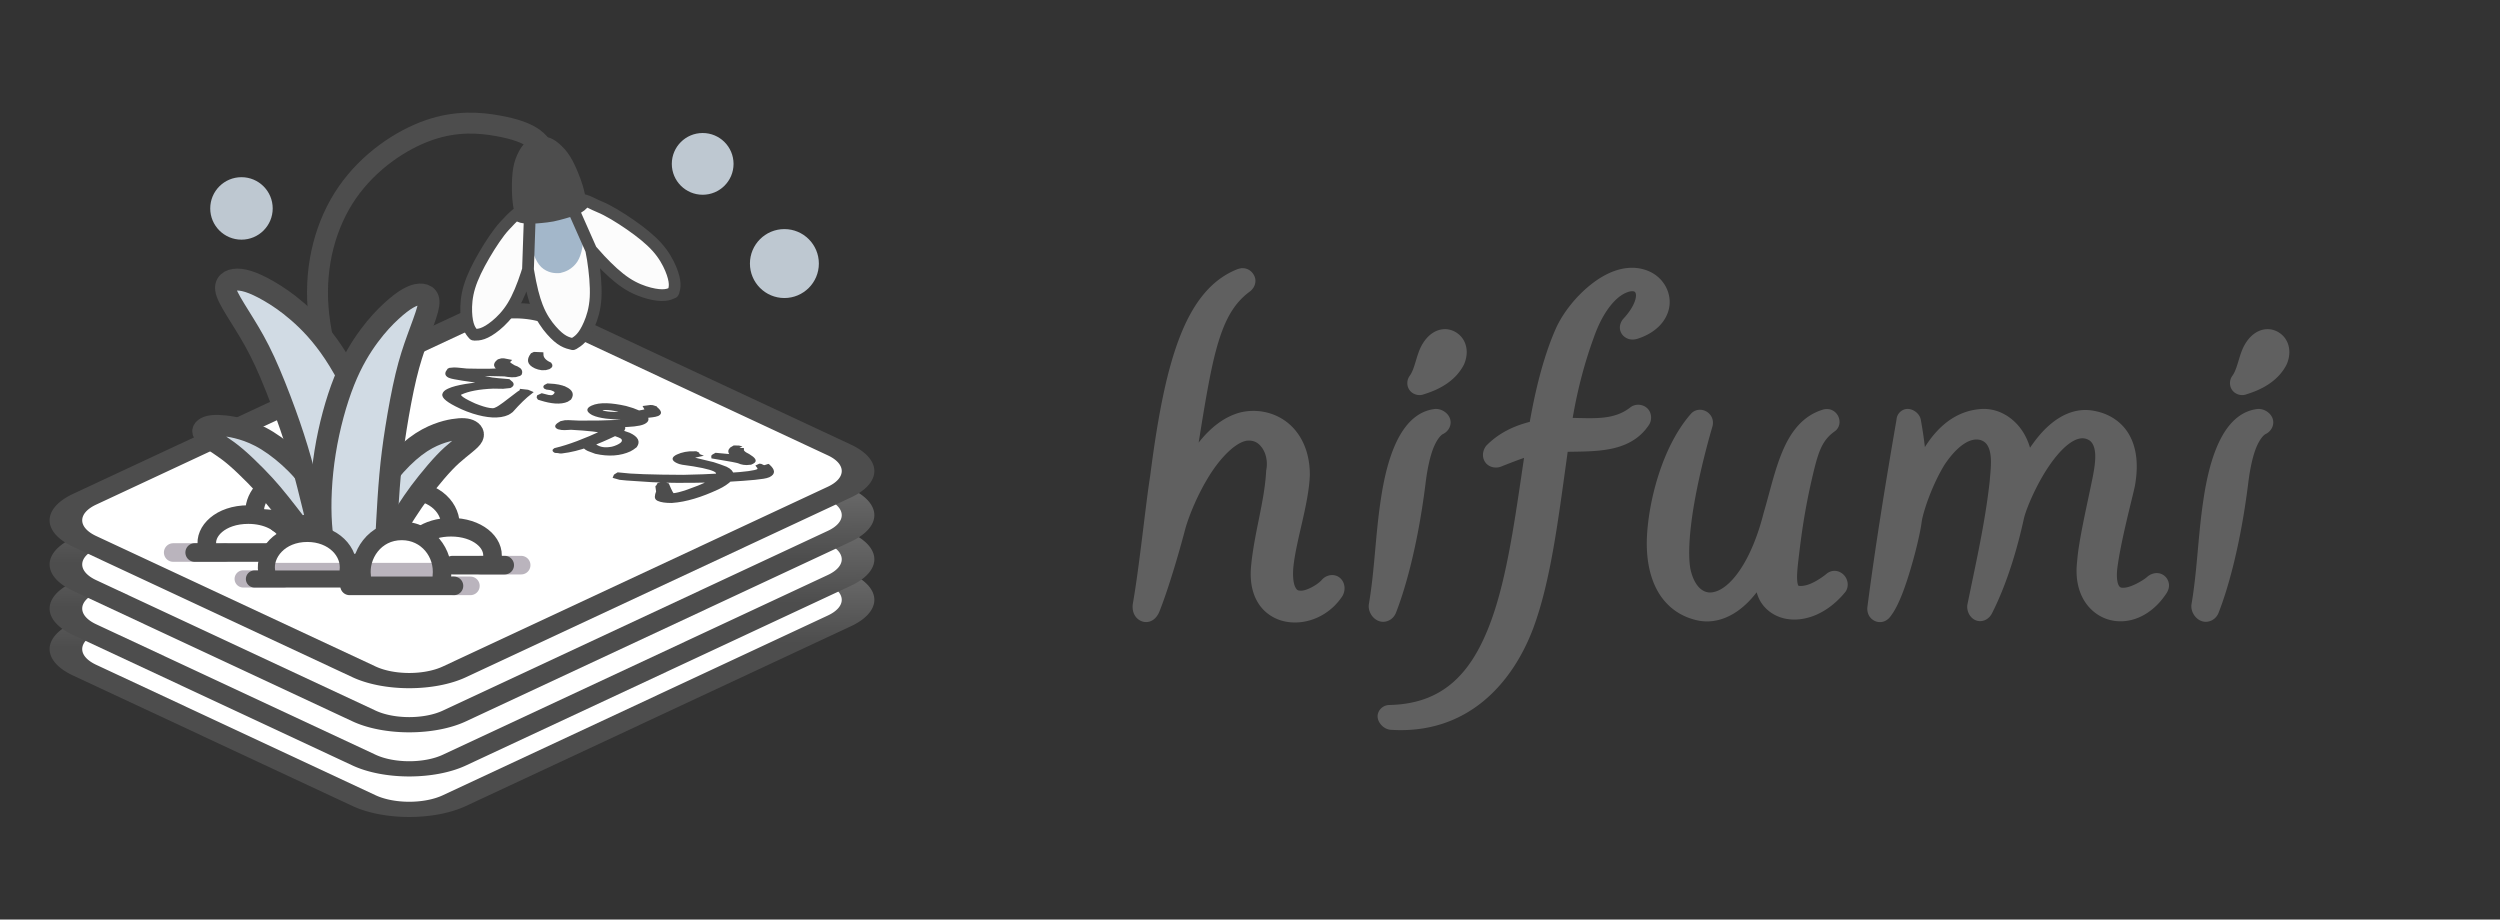 <?xml version="1.0" encoding="UTF-8" standalone="no"?>
<!-- Created with Inkscape (http://www.inkscape.org/) -->

<svg
   width="1392"
   height="512"
   viewBox="0 0 1392 512"
   version="1.1"
   id="svg1"
   xml:space="preserve"
   xmlns:xlink="http://www.w3.org/1999/xlink"
   xmlns="http://www.w3.org/2000/svg"
   xmlns:svg="http://www.w3.org/2000/svg"><rect x="0" y="0" width="1392" height="512" fill="#333333" stroke="none"/><defs
     id="defs1"><linearGradient
       id="linearGradient21"><stop
         style="stop-color:#4d4d4d;stop-opacity:1;"
         offset="0"
         id="stop20" /><stop
         style="stop-color:#4d4d4d;stop-opacity:1;"
         offset="1"
         id="stop21" /></linearGradient><linearGradient
       id="linearGradient17"><stop
         style="stop-color:#4d4d4d;stop-opacity:1;"
         offset="0"
         id="stop18" /><stop
         style="stop-color:#8c8c8c;stop-opacity:1;"
         offset="1"
         id="stop19" /></linearGradient><linearGradient
       id="swatch17"><stop
         style="stop-color:#01243c;stop-opacity:1;"
         offset="0"
         id="stop17" /></linearGradient><linearGradient
       xlink:href="#linearGradient17"
       id="linearGradient19"
       x1="267.535"
       y1="265.526"
       x2="173.39"
       y2="173.603"
       gradientUnits="userSpaceOnUse" /><linearGradient
       xlink:href="#linearGradient17"
       id="linearGradient52"
       gradientUnits="userSpaceOnUse"
       x1="267.535"
       y1="265.526"
       x2="173.39"
       y2="173.603" /><linearGradient
       xlink:href="#linearGradient17"
       id="linearGradient53"
       gradientUnits="userSpaceOnUse"
       x1="267.535"
       y1="265.526"
       x2="173.39"
       y2="173.603" /><linearGradient
       xlink:href="#linearGradient17"
       id="linearGradient54"
       gradientUnits="userSpaceOnUse"
       x1="267.535"
       y1="265.526"
       x2="173.39"
       y2="173.603" /><linearGradient
       xlink:href="#linearGradient21"
       id="linearGradient55"
       gradientUnits="userSpaceOnUse"
       x1="267.535"
       y1="265.526"
       x2="173.39"
       y2="173.603" /></defs><g
     id="g72"
     transform="translate(-6.0227279e-7,2)"
     style="display:inline"><g
       id="layer1"
       style="display:inline;opacity:1"
       transform="translate(0,-2)"><g
         id="g18"
         style="stroke:url(#linearGradient19)"
         transform="matrix(1.09,0,0,1.09,-33.953,-14.017)"><path
           id="path16"
           style="display:inline;opacity:1;fill:#ffffff;stroke:url(#linearGradient52);stroke-width:13;stroke-linejoin:round;stroke-miterlimit:4.1;stroke-opacity:1"
           d="m 157.695,137.809 h 157.576 a 25.447,25.447 45 0 1 25.447,25.447 v 217.072 a 25.447,25.447 135 0 1 -25.447,25.447 H 157.695 a 25.447,25.447 45 0 1 -25.447,-25.447 v -217.072 a 25.447,25.447 135 0 1 25.447,-25.447 z"
           transform="matrix(0.906,0.423,-0.906,0.423,299.132,116.846)" /><path
           id="path14"
           style="display:inline;opacity:1;fill:#ffffff;stroke:url(#linearGradient53);stroke-width:13;stroke-linejoin:round;stroke-miterlimit:4.1;stroke-opacity:1"
           d="m 157.695,137.809 h 157.576 a 25.447,25.447 45 0 1 25.447,25.447 v 217.072 a 25.447,25.447 135 0 1 -25.447,25.447 H 157.695 a 25.447,25.447 45 0 1 -25.447,-25.447 v -217.072 a 25.447,25.447 135 0 1 25.447,-25.447 z"
           transform="matrix(0.906,0.423,-0.906,0.423,299.132,96.145)" /><path
           id="path13"
           style="display:inline;opacity:1;fill:#ffffff;stroke:url(#linearGradient54);stroke-width:13;stroke-linejoin:round;stroke-miterlimit:4.1;stroke-opacity:1"
           d="m 157.695,137.809 h 157.576 a 25.447,25.447 45 0 1 25.447,25.447 v 217.072 a 25.447,25.447 135 0 1 -25.447,25.447 H 157.695 a 25.447,25.447 45 0 1 -25.447,-25.447 v -217.072 a 25.447,25.447 135 0 1 25.447,-25.447 z"
           transform="matrix(0.906,0.423,-0.906,0.423,299.132,73.604)" /><path
           id="rect8"
           style="display:inline;opacity:1;fill:#ffffff;stroke:url(#linearGradient55);stroke-width:13;stroke-linejoin:round;stroke-miterlimit:4.1;stroke-opacity:1"
           d="m 157.695,137.809 h 157.576 a 25.447,25.447 45 0 1 25.447,25.447 v 217.072 a 25.447,25.447 135 0 1 -25.447,25.447 H 157.695 a 25.447,25.447 45 0 1 -25.447,-25.447 v -217.072 a 25.447,25.447 135 0 1 25.447,-25.447 z"
           transform="matrix(0.906,0.423,-0.906,0.423,299.132,51.063)" /></g><g
         id="g30"
         style="display:inline;opacity:1;fill:#4d4d4d;fill-opacity:1;stroke:#4d4d4d;stroke-width:6.807;stroke-dasharray:none;stroke-opacity:1"
         transform="matrix(0.576,0.269,-0.576,0.269,287.71,146.404)"><path
           d="m 299.012,84.191 q 3.126,4.631 10.884,4.631 8.8,1.158 8.8,4.863 v 0.926 q -1.274,2.316 -4.4,2.316 -2.547,0 -17.368,7.179 -0.926,-0.811 -0.926,-1.853 7.179,-4.516 10.652,-7.873 v -0.463 q -6.252,-1.737 -8.337,-5.326 -1.158,-2.084 -1.158,-3.242 1.042,-1.158 1.853,-1.158 z m 30.568,5.558 h 0.232 q 10.652,3.358 10.652,9.958 0,4.053 -14.589,22.694 2.547,7.179 2.547,14.358 0,24.084 -7.642,34.504 -3.474,3.474 -6.484,3.474 -2.432,0 -7.873,-7.873 -7.179,-6.252 -7.179,-6.484 1.042,-2.316 1.389,-2.316 11.926,8.105 13.663,8.105 h 0.232 q 5.21,-0.926 6.947,-23.157 0,-0.81 0.232,-5.789 -0.232,-5.095 -0.695,-8.337 h -0.463 q -19.8,21.999 -30.568,30.105 -17.484,13.663 -19.452,13.663 -1.621,-2.316 -1.621,-2.779 10.305,-6.021 33.347,-28.715 10.189,-11.116 16.21,-18.989 v -0.695 q -2.547,-4.4 -7.41,-4.4 h -0.232 q -7.873,0 -23.62,8.8 -0.926,0.463 -2.547,0.463 h -0.232 q -5.326,0 -5.326,-5.558 0,-5.789 3.937,-9.263 h 0.232 q 1.274,0.926 1.853,0.926 -1.158,3.126 -1.158,3.937 v 0.926 q 0,1.853 1.853,1.853 h 0.463 q 1.158,0 15.979,-4.863 4.863,-0.926 10.189,-1.389 4.979,0 9.495,3.937 h 0.463 q 10.652,-13.663 10.652,-19.452 0,-3.358 -4.631,-5.326 v -0.463 q 1.158,-1.505 1.158,-1.853 z"
           style="font-style:normal;font-variant:normal;font-weight:normal;font-stretch:normal;font-size:105.833px;line-height:100%;font-family:'BabelStone Han';-inkscape-font-specification:'BabelStone Han';text-align:center;letter-spacing:0px;word-spacing:0px;text-anchor:middle;fill:#4d4d4d;fill-opacity:1;stroke:#4d4d4d;stroke-width:6.807;stroke-linecap:butt;stroke-linejoin:miter;stroke-dasharray:none;stroke-opacity:1"
           id="path29" /><path
           d="m 214.888,84.191 q 8.502,2.338 8.502,5.739 0,1.382 -4.251,7.864 v 0.213 q 5.951,2.551 5.951,7.227 0,4.357 -7.864,12.753 v 0.638 q 3.507,1.063 5.101,4.038 0.744,2.976 1.063,2.976 3.082,-0.638 7.227,-1.063 10.096,0 14.878,9.352 1.063,4.251 1.063,6.164 0,11.903 -11.903,16.154 -4.463,0.638 -5.739,0.638 -3.082,0 -6.589,-2.125 h -0.425 v 0.213 q -1.488,11.371 -5.739,18.492 -0.85,1.275 -1.063,1.275 -1.488,0 -1.7,-1.063 4.676,-14.666 4.676,-42.722 h -0.213 q -6.589,1.382 -21.255,12.965 -3.188,4.57 -4.889,4.889 -2.869,0 -3.401,-6.376 0,-1.275 7.439,-7.014 22.743,-22.317 22.743,-28.906 v -1.488 q 0,-1.382 -1.913,-2.551 -0.425,0 -4.251,4.889 -10.521,10.202 -18.067,10.202 h -0.425 q -6.589,-0.638 -6.589,-5.739 v -0.425 q 0,-7.758 14.666,-12.965 5.42,-1.488 9.777,-1.488 h 1.063 q 2.019,0 4.251,-7.439 0,-1.594 -3.613,-3.613 0.85,-1.7 1.488,-1.7 z m -24.443,27.206 q 0,2.976 2.763,2.976 h 0.85 q 6.27,0 16.154,-11.478 0,-0.319 0.638,-1.063 v -0.425 q 0,-0.425 -0.638,-0.425 -13.072,0 -19.342,7.864 -0.425,1.488 -0.425,2.551 z m 6.376,26.356 h 0.425 q 17.323,-9.99 19.554,-9.99 1.063,-0.531 1.063,-1.063 -0.638,-6.164 -2.551,-6.164 -18.492,16.791 -18.492,17.216 z m 26.568,-8.289 v 7.864 q 0,4.995 -0.638,14.028 1.807,1.7 5.951,1.7 7.439,0 10.627,-7.652 0.85,-2.444 0.85,-5.526 0,-8.821 -6.376,-11.478 -1.488,-0.425 -2.551,-0.425 h -1.7 q -5.207,0.319 -6.164,1.488 z"
           style="font-style:normal;font-variant:normal;font-weight:normal;font-stretch:normal;font-size:105.833px;line-height:100%;font-family:'BabelStone Han';-inkscape-font-specification:'BabelStone Han';text-align:center;letter-spacing:0px;word-spacing:0px;text-anchor:middle;display:inline;opacity:1;fill:#4d4d4d;fill-opacity:1;stroke:#4d4d4d;stroke-width:6.807;stroke-linecap:butt;stroke-linejoin:miter;stroke-dasharray:none;stroke-opacity:1"
           id="path28" /><path
           d="m 105.175,84.191 q 5.904,5.788 13.891,5.788 3.241,1.621 3.241,4.167 0,2.547 -4.399,2.778 h -0.232 q -8.45,0 -13.891,-11.113 v -0.463 z m -9.029,22.689 q 0,2.662 8.566,3.473 h 0.695 l 2.084,-0.232 q 4.167,0 7.409,4.63 l 0.232,0.926 q 0,2.547 -5.556,4.862 -10.766,10.303 -22.689,19.447 l -0.232,0.463 h 0.232 q 5.093,-0.347 21.3,-6.946 3.704,-2.084 9.261,-6.019 5.556,1.273 5.556,5.093 0,0.347 -6.714,6.482 -10.187,12.039 -10.187,24.078 v 0.232 q 0,5.556 16.438,5.556 h 3.01 q 17.132,-1.158 17.132,-8.335 v -2.084 q 0,-3.357 -5.788,-26.393 -0.232,-2.199 -0.463,-2.547 0.926,-0.695 2.778,-0.695 2.662,10.881 9.955,28.477 0.695,2.894 0.695,3.936 0,9.376 -15.743,12.502 -5.441,0.926 -9.029,0.926 h -2.084 q -17.132,0 -20.837,-5.556 -1.852,-2.431 -1.852,-5.325 v -0.926 q 0,-8.682 12.733,-27.782 v -0.232 h -0.232 q -23.615,13.428 -26.856,13.428 -3.589,0 -6.482,-6.251 v -0.232 q 0.695,-1.505 7.872,-5.788 15.743,-14.123 17.364,-19.216 h -0.232 q -8.335,0 -10.418,-8.335 0,-0.926 2.084,-1.621 z m 55.796,0.926 q 7.872,0 12.502,8.566 0.463,1.968 0.463,2.547 0,6.251 -11.576,8.566 l -1.158,0.232 q -1.042,-0.463 -1.852,-1.621 v -0.695 q 6.946,-1.736 6.946,-6.019 v -0.926 q -1.621,-6.714 -6.482,-6.714 h -1.389 q -2.662,0 -5.093,1.621 h -0.232 q -1.158,-0.579 -1.158,-1.852 4.63,-3.704 9.029,-3.704 z"
           style="font-style:normal;font-variant:normal;font-weight:normal;font-stretch:normal;font-size:105.833px;line-height:100%;font-family:'BabelStone Han';-inkscape-font-specification:'BabelStone Han';text-align:center;letter-spacing:0px;word-spacing:0px;text-anchor:middle;fill:#4d4d4d;fill-opacity:1;stroke:#4d4d4d;stroke-width:6.807;stroke-linecap:butt;stroke-linejoin:miter;stroke-dasharray:none;stroke-opacity:1"
           id="path30" /></g></g><g
       id="g47"
       style="display:inline"><g
         id="layer6"
         style="display:inline"><g
           id="g19"
           transform="matrix(1.09,0,0,1.09,-25.374,-5.308)"
           style="stroke:#bab4bd;stroke-opacity:1"><path
             style="fill:#a2b9c9;fill-opacity:1;stroke:#bab4bd;stroke-width:9.5;stroke-linecap:round;stroke-linejoin:round;stroke-miterlimit:4.1;stroke-dasharray:none;stroke-opacity:1"
             d="m 137.938,285.274 c -8.729,0 -17.458,0 -26.188,0"
             id="path19" /></g><g
           id="g36"
           style="display:inline;opacity:1;fill:#ffffff;stroke:#4d4d4d;stroke-opacity:1"
           transform="matrix(1.09,0,0,1.09,-29.733,-5.308)"><path
             id="path20"
             style="display:inline;fill:#ffffff;stroke:#4d4d4d;stroke-width:9.5;stroke-linecap:round;stroke-linejoin:round;stroke-miterlimit:4.1;stroke-dasharray:none;stroke-opacity:1"
             d="m 173.89,275.097 c -2.948,-5.273 -10.292,-9.2 -19.771,-9.2 -14.317,0 -22.489,8.685 -21.04,16.101 m 30.848,3.275 h -37.203 v 0 h 37.203" /><path
             id="path33"
             style="display:inline;fill:#ffffff;stroke:#4d4d4d;stroke-width:9.5;stroke-linecap:round;stroke-linejoin:round;stroke-miterlimit:4.1;stroke-dasharray:none;stroke-opacity:1"
             d="m 199.07,266.353 c 1.366,-10.028 -7.626,-19.342 -20.782,-19.342 -12.251,0 -19.947,7.831 -20.854,15.717 m 11.969,7.561 h 35.944 z" /><path
             id="path35"
             style="display:inline;fill:#ffffff;stroke:#4d4d4d;stroke-width:9.5;stroke-linecap:round;stroke-linejoin:round;stroke-miterlimit:4.1;stroke-dasharray:none;stroke-opacity:1"
             d="m 257.272,272.642 c 1.002,-9.833 -7.907,-18.836 -20.842,-18.836 -14.141,0 -22.213,10.434 -20.782,19.343" /></g></g><g
         id="layer4"
         style="display:inline;opacity:1"><g
           id="g51"
           transform="matrix(1.527,0,0,1.527,-285.369,-32.582)"
           style="display:none"><path
             style="display:inline;opacity:1;fill:none;fill-opacity:1;stroke:#bab4bd;stroke-width:7;stroke-linecap:round;stroke-linejoin:round;stroke-miterlimit:4.1;stroke-dasharray:none;stroke-opacity:1"
             d="m 267.131,51.75 c 12.014,-1.5 24.028,-3 36.043,-4.5"
             id="path49"
             transform="translate(0.683,13.861)" /><path
             style="display:inline;fill:#737373;fill-opacity:1;stroke:none;stroke-width:3;stroke-linecap:round;stroke-linejoin:round;stroke-miterlimit:4.1;stroke-dasharray:none;stroke-opacity:1"
             d="m 204.667,101.417 c -3.164,1.654 15.635,-23.928 27.401,-37.714 4.869,-5.705 12.1,-9.095 14.234,-10.138 2.134,-1.044 8.845,-3.001 13.096,-4.096 4.25,-1.095 8.415,-1.704 11.205,-2.3 5.58,-1.193 10.999,-1.22 15.696,-1.066 4.696,0.155 8.294,0.991 11.159,1.934 2.865,0.943 5.218,1.678 6.907,2.647 1.689,0.969 2.714,1.453 3.607,2.287 0.893,0.834 1.434,1.613 1.714,2.354 0.28,0.741 0.299,1.443 -0.021,1.983 -0.32,0.54 -0.979,0.918 -2.575,1.078 -1.596,0.159 -4.129,0.194 -6.695,0.2 -2.567,0.006 -5.167,0.077 -8.609,0.513 -3.442,0.436 -7.724,1.237 -11.442,2.034 -3.718,0.797 -12.872,1.59 -16.216,2.57 -3.344,0.98 -6.877,2.146 -9.88,3.151 -3.002,1.004 -23.943,11.177 -26.414,12.019 z"
             id="path23-6" /></g><path
           style="fill:none;stroke:#4d4d4d;stroke-width:10.693;stroke-linecap:round;stroke-linejoin:round;stroke-miterlimit:4.1;stroke-dasharray:none;stroke-opacity:1"
           d="m 210,279.75 c -0.25,-17.25 -0.5,-34.5 -5.083,-54.625 -4.583,-20.125 -13.5,-43.124 -15.166,-65.042 -1.667,-21.917 3.916,-42.75 14.917,-58.667 11,-15.917 27.416,-26.917 41.635,-31.875 14.219,-4.958 26.239,-3.875 35.187,-2.271 8.948,1.604 14.823,3.729 18.583,6.552 3.76,2.823 5.406,6.344 7.052,9.865"
           id="path1"
           transform="matrix(1.09,0,0,1.09,-29.733,-5.308)" /><g
           id="g1"
           transform="matrix(1.257,0,0,1.257,-59.637,-62.126)"><path
             style="display:inline;opacity:1;fill:#d1dbe4;fill-opacity:1;stroke:#4d4d4d;stroke-width:17.133;stroke-linecap:round;stroke-linejoin:round;stroke-miterlimit:4.1;stroke-dasharray:none;stroke-opacity:1"
             d="m -194.278,967.145 c -0.236,-7.042 -0.471,-14.083 -2.357,-22.48 -1.886,-8.397 -5.421,-18.149 -10.224,-27.518 -4.803,-9.369 -10.872,-18.355 -16.676,-25.029 -5.804,-6.673 -11.343,-11.034 -16.175,-14.216 -4.832,-3.182 -8.957,-5.185 -12.433,-6.629 -3.477,-1.444 -6.305,-2.328 -8.633,-2.755 -2.328,-0.427 -4.154,-0.398 -5.613,-0.029 -1.458,0.368 -2.549,1.075 -2.99,2.107 -0.442,1.031 -0.236,2.386 1.414,4.876 1.65,2.49 4.743,6.113 7.778,9.855 3.035,3.742 6.01,7.601 9.428,13.067 3.418,5.465 7.277,12.536 10.474,18.783 3.197,6.246 5.73,11.667 8.205,17.56 2.475,5.893 4.891,12.256 6.924,17.678 2.033,5.421 3.683,9.899 5.333,14.378 z"
             id="path17"
             transform="matrix(0.546,-0.149,0.157,0.52,147.869,-254.164)" /><path
             style="display:inline;opacity:1;fill:#d1dbe4;fill-opacity:1;stroke:#4d4d4d;stroke-width:9.5;stroke-linecap:round;stroke-linejoin:round;stroke-miterlimit:4.1;stroke-dasharray:none;stroke-opacity:1"
             d="m 207.433,282.54 c 0.992,-3.8 1.984,-7.601 3.971,-11.916 1.987,-4.315 4.969,-9.146 8.538,-13.597 3.569,-4.451 7.726,-8.523 11.462,-11.373 3.737,-2.849 7.053,-4.475 9.869,-5.556 2.816,-1.08 5.131,-1.614 7.053,-1.931 1.921,-0.317 3.448,-0.417 4.667,-0.335 1.219,0.081 2.131,0.344 2.816,0.741 0.685,0.397 1.143,0.929 1.237,1.55 0.093,0.621 -0.178,1.33 -1.314,2.463 -1.136,1.132 -3.136,2.688 -5.121,4.315 -1.985,1.627 -3.955,3.326 -6.346,5.84 -2.391,2.514 -5.202,5.841 -7.579,8.809 -2.377,2.968 -4.32,5.577 -6.291,8.45 -1.972,2.873 -3.972,6.011 -5.663,8.687 -1.692,2.676 -3.074,4.891 -4.457,7.106 z"
             id="path23" /><path
             style="display:none;fill:#bab4bd;fill-opacity:1;stroke:none;stroke-width:1;stroke-linecap:round;stroke-linejoin:round;stroke-miterlimit:4.1;stroke-dasharray:none"
             d="m -194.278,967.145 c -0.236,-7.042 -0.471,-14.083 -2.357,-22.48 -1.886,-8.397 -5.421,-18.149 -10.224,-27.518 -4.803,-9.369 -10.872,-18.355 -16.676,-25.029 -5.804,-6.673 -11.343,-11.034 -16.175,-14.216 -4.832,-3.182 -8.957,-5.185 -12.433,-6.629 -3.477,-1.444 -6.305,-2.328 -8.633,-2.755 -2.328,-0.427 -4.154,-0.398 -5.613,-0.029 -1.458,0.368 -2.549,1.075 -2.99,2.107 -0.442,1.031 -0.236,2.386 1.414,4.876 1.65,2.49 4.743,6.113 7.778,9.855 3.035,3.742 6.01,7.601 9.428,13.067 3.418,5.465 7.277,12.536 10.474,18.783 3.197,6.246 5.73,11.667 8.205,17.56 2.475,5.893 4.891,12.256 6.924,17.678 2.033,5.421 3.683,9.899 5.333,14.378 z"
             id="path31"
             transform="matrix(1.144,0.126,-0.126,1.144,561.05,-782.643)" /><path
             style="fill:#d1dbe4;fill-opacity:1;stroke:#4d4d4d;stroke-width:8.434;stroke-linecap:round;stroke-linejoin:round;stroke-miterlimit:4.1;stroke-dasharray:none;stroke-opacity:1"
             d="m -194.278,967.145 c -0.236,-7.042 -0.471,-14.083 -2.357,-22.48 -1.886,-8.397 -5.421,-18.149 -10.224,-27.518 -4.803,-9.369 -10.872,-18.355 -16.676,-25.029 -5.804,-6.673 -11.343,-11.034 -16.175,-14.216 -4.832,-3.182 -8.957,-5.185 -12.433,-6.629 -3.477,-1.444 -6.305,-2.328 -8.633,-2.755 -2.328,-0.427 -4.154,-0.398 -5.613,-0.029 -1.458,0.368 -2.549,1.075 -2.99,2.107 -0.442,1.031 -0.236,2.386 1.414,4.876 1.65,2.49 4.743,6.113 7.778,9.855 3.035,3.742 6.01,7.601 9.428,13.067 3.418,5.465 7.277,12.536 10.474,18.783 3.197,6.246 5.73,11.667 8.205,17.56 2.475,5.893 4.891,12.256 6.924,17.678 2.033,5.421 3.683,9.899 5.333,14.378 z"
             id="path15"
             transform="matrix(1.095,0.126,-0.121,1.145,548.024,-789.085)" /><path
             style="display:none;fill:#bab4bd;fill-opacity:1;stroke:none;stroke-width:0.986;stroke-linecap:round;stroke-linejoin:round;stroke-miterlimit:4.1;stroke-dasharray:none"
             d="m 196.322,290.218 c -1.357,-6.812 -2.715,-13.623 -2.794,-22.107 -0.079,-8.484 1.121,-18.639 3.624,-28.712 2.502,-10.073 6.307,-20.063 10.377,-27.774 4.07,-7.711 8.406,-13.142 12.328,-17.283 3.922,-4.141 7.431,-6.992 10.443,-9.159 3.012,-2.168 5.528,-3.652 7.666,-4.586 2.138,-0.934 3.898,-1.316 5.381,-1.291 1.483,0.025 2.688,0.459 3.344,1.349 0.656,0.89 0.763,2.238 -0.261,4.998 -1.024,2.761 -3.178,6.935 -5.249,11.209 -2.071,4.274 -4.059,8.648 -6.111,14.662 -2.051,6.015 -4.165,13.669 -5.829,20.384 -1.663,6.714 -2.876,12.487 -3.926,18.7 -1.05,6.213 -1.938,12.864 -2.67,18.525 -0.732,5.661 -1.308,10.33 -1.885,15 z"
             id="path24" /><path
             style="fill:#d1dbe4;fill-opacity:1;stroke:#4d4d4d;stroke-width:9.5;stroke-linecap:round;stroke-linejoin:round;stroke-miterlimit:4.1;stroke-dasharray:none;stroke-opacity:1"
             d="m 193.746,299.602 c -1.81,-7.438 -3.313,-9.973 -3.964,-19.358 -0.651,-9.385 -0.143,-20.717 1.666,-32.056 1.809,-11.339 4.918,-22.683 8.445,-31.525 3.527,-8.841 7.472,-15.179 11.093,-20.058 3.621,-4.879 6.918,-8.298 9.767,-10.924 2.849,-2.626 5.251,-4.458 7.314,-5.652 2.063,-1.194 3.788,-1.75 5.264,-1.833 1.476,-0.083 2.704,0.306 3.417,1.242 0.713,0.936 0.91,2.42 0.078,5.553 -0.832,3.133 -2.692,7.915 -4.464,12.802 -1.771,4.887 -3.453,9.878 -5.087,16.69 -1.634,6.812 -3.22,15.445 -4.421,23.002 -1.201,7.557 -2.018,14.039 -2.643,20.995 -0.625,6.956 -1.059,14.386 -1.405,20.707 -0.346,6.321 -0.604,11.533 -0.862,16.746 z"
             id="path21" /></g><g
           id="g42"
           transform="matrix(0.88,-0.289,0.289,0.88,86.273,-462.502)"
           style="display:inline;opacity:1"><path
             id="path11-5"
             style="display:inline;opacity:1;fill:#fcfcfc;fill-opacity:1;stroke-linecap:round;stroke-linejoin:round;stroke-miterlimit:4.1"
             d="m 199.042,747.095 c -2.624,0.957 -5.703,2.673 -9.067,4.545 -4.797,2.67 -11.207,7.725 -16.967,12.845 -5.759,5.119 -10.865,10.301 -14.394,15.35 -3.529,5.05 -5.47,9.95 -6.594,13.907 -1.124,3.957 -1.436,6.978 -1.285,9.209 0.151,2.231 0.773,3.665 1.379,5.06 0.025,0.057 0.072,0.102 0.131,0.121 1.446,0.472 2.932,0.954 5.167,0.894 2.235,-0.06 5.214,-0.655 9.047,-2.147 3.833,-1.492 8.53,-3.886 13.224,-7.876 4.694,-3.99 9.374,-9.561 13.927,-15.777 0.557,-0.761 1.105,-1.539 1.653,-2.315 -0.002,0.013 -0.004,0.027 -0.006,0.041 -1.106,6.977 -2.081,15.881 -1.711,22.952 0.37,7.071 2.089,12.285 3.746,16.152 1.656,3.867 3.256,6.408 4.864,8.178 1.608,1.77 3.218,2.76 4.801,3.735 0.049,0.029 0.107,0.038 0.162,0.025 1.809,-0.428 3.647,-0.862 5.729,-2.038 2.083,-1.176 4.403,-3.086 7.19,-6.238 2.787,-3.152 6.056,-7.563 8.627,-14.16 2.571,-6.597 4.441,-15.358 5.581,-22.329 0.336,-2.056 0.574,-3.893 0.776,-5.669 0.986,2.389 2.05,4.814 3.154,7.173 3.265,6.98 6.776,13.351 10.61,18.173 3.834,4.822 7.979,8.078 11.451,10.283 3.472,2.205 6.283,3.367 8.465,3.858 2.182,0.491 3.731,0.302 5.24,0.119 0.061,-0.007 0.117,-0.04 0.152,-0.09 0.865,-1.251 1.753,-2.535 2.333,-4.695 0.58,-2.159 0.856,-5.188 0.519,-9.288 -0.337,-4.1 -1.293,-9.285 -3.779,-14.922 -2.486,-5.637 -6.494,-11.708 -11.154,-17.844 -4.661,-6.136 -9.973,-12.335 -14.163,-15.883 -3.239,-2.743 -5.181,-5.143 -7.287,-6.493 -0.456,0.736 -1.048,1.283 -1.925,1.8 -1.566,0.923 -4.136,1.435 -6.291,1.504 -2.319,0.074 -4.224,0.033 -6.541,-0.08 -1.933,-0.094 -4.653,-0.208 -6.571,-0.461 -2.342,-0.308 -4.325,-0.733 -6.633,-1.238 -2.256,-0.494 -4.003,-0.904 -6.675,-1.777 -1.894,-0.618 -4.379,-1.583 -5.661,-2.872 -0.57,-0.573 -0.958,-1.12 -1.225,-1.734 z"
             transform="rotate(0.088,55071.29,-121235.68)" /><path
             style="display:inline;opacity:1;fill:#a3b7ca;fill-opacity:1;stroke-width:1.435;stroke-linecap:round;stroke-linejoin:round;stroke-miterlimit:4.1"
             d="m 33.134,669.589 -12.476,-2.212 c -0.929,1.061 -1.859,2.122 -3.007,4.128 -1.149,2.007 -2.516,4.959 -3.301,8.141 -0.785,3.182 -0.986,6.592 -0.822,9.662 0.165,3.07 0.695,5.8 1.86,8.008 1.164,2.208 2.962,3.893 4.666,4.969 1.704,1.076 3.312,1.542 4.921,2.008 z m 0,0 12.489,2.154 c 0.377,1.289 0.754,2.579 0.905,4.813 0.152,2.234 0.078,5.413 -0.637,8.607 -0.714,3.194 -2.069,6.403 -3.607,9.175 -1.538,2.772 -3.26,5.108 -5.329,6.75 -2.069,1.642 -4.487,2.59 -6.541,3.009 -2.055,0.418 -3.747,0.307 -5.439,0.196 z"
             id="path15-3" /><path
             id="path2"
             style="display:inline;opacity:1;fill:none;stroke:#4d4d4d;stroke-width:7.056;stroke-linecap:round;stroke-linejoin:round;stroke-miterlimit:4.1;stroke-dasharray:none;stroke-opacity:1"
             d="m 405.72,69.653 c -2.319,0.071 -4.224,0.026 -6.541,-0.09 -1.933,-0.097 -4.652,-0.215 -6.57,-0.471 -2.342,-0.312 -4.324,-0.739 -6.631,-1.248 -2.255,-0.497 -4.002,-0.911 -6.672,-1.787 l -10.709,29.193 c -1.739,11.53 -2.017,17.776 -1.752,22.99 0.359,7.071 2.07,12.289 3.721,16.158 1.65,3.87 3.246,6.413 4.852,8.186 1.606,1.773 3.213,2.765 4.795,3.742 0.049,0.03 0.107,0.038 0.162,0.025 1.81,-0.426 3.648,-0.857 5.732,-2.029 2.085,-1.173 4.408,-3.079 7.199,-6.227 2.791,-3.147 6.067,-7.553 8.648,-14.146 2.581,-6.593 4.465,-15.351 5.615,-22.32 0.339,-2.056 0.58,-3.892 0.785,-5.668 z m 2.635,26.308 c 0.982,2.39 2.043,4.817 3.143,7.178 3.254,6.985 6.755,13.361 10.582,18.189 3.827,4.828 7.967,8.09 11.436,10.301 3.469,2.211 6.278,3.377 8.459,3.871 2.181,0.494 3.73,0.308 5.24,0.127 0.061,-0.007 0.117,-0.04 0.152,-0.09 0.867,-1.25 1.756,-2.533 2.34,-4.691 0.583,-2.159 0.864,-5.187 0.533,-9.287 -0.331,-4.1 -1.278,-9.287 -3.756,-14.928 -2.477,-5.641 -6.476,-11.718 -11.127,-17.861 -4.651,-6.143 -9.954,-12.351 -14.139,-15.904 -3.235,-2.748 -5.173,-5.151 -7.277,-6.504 -0.457,0.735 -1.05,1.281 -1.928,1.797 -1.567,0.921 -4.138,1.429 -6.293,1.494 z m -29.049,-29.904 c -1.893,-0.621 -4.376,-1.59 -5.656,-2.881 -0.569,-0.574 -0.957,-1.122 -1.223,-1.736 l 2.1e-4,1.2e-4 c -2.625,0.953 -5.707,2.664 -9.074,4.531 -4.801,2.662 -11.219,7.708 -16.986,12.818 -5.767,5.11 -10.881,10.284 -14.418,15.328 -3.537,5.044 -5.485,9.941 -6.615,13.896 -1.13,3.955 -1.447,6.976 -1.299,9.207 0.148,2.231 0.767,3.667 1.371,5.062 0.024,0.057 0.072,0.102 0.131,0.121 1.445,0.474 2.931,0.959 5.166,0.902 2.235,-0.056 5.215,-0.647 9.051,-2.133 3.836,-1.486 8.536,-3.873 13.236,-7.855 4.7,-3.983 9.388,-9.547 13.951,-15.756 0.559,-0.76 1.107,-1.537 1.656,-2.312 z"
             transform="translate(-361.216,600.988)" /><path
             id="path35-6"
             style="fill:#4d4d4d;fill-opacity:1;stroke-linecap:round;stroke-linejoin:round;stroke-miterlimit:4.1"
             d="m 32.867,622.414 c -0.908,0.102 -1.825,0.308 -2.757,0.679 -2.486,0.988 -5.076,3.152 -7.323,5.593 -2.246,2.44 -4.148,5.156 -6.04,9.345 -1.892,4.189 -3.776,9.85 -4.89,14.24 -1.114,4.39 -1.458,7.509 -1.43,9.638 0.028,2.129 0.429,3.269 1.709,4.56 1.28,1.291 3.764,2.259 5.657,2.88 2.67,0.877 4.417,1.291 6.672,1.788 2.307,0.509 4.289,0.936 6.63,1.248 1.918,0.255 4.638,0.374 6.57,0.471 2.317,0.116 4.222,0.161 6.541,0.09 2.155,-0.066 4.725,-0.573 6.293,-1.494 1.567,-0.921 2.246,-1.919 2.817,-3.97 0.571,-2.051 1.035,-5.155 1.08,-9.684 0.045,-4.529 -0.331,-10.484 -1.09,-15.017 -0.759,-4.533 -1.903,-7.646 -3.451,-10.579 -1.548,-2.933 -3.164,-5.476 -5.652,-7.277 -1.963,-1.421 -4.464,-2.004 -6.847,-2.444 -1.488,-0.275 -2.994,-0.204 -4.489,-0.066 z" /></g></g><g
         id="layer3"
         style="display:inline;opacity:1"><g
           id="g4"
           style="display:inline;opacity:1;fill:none;stroke:#4d4d4d;stroke-opacity:1"
           transform="matrix(1.09,0,0,1.09,-29.733,-5.308)"><path
             id="path3"
             style="display:inline;opacity:1;fill:#ffffff;stroke:none;stroke-width:9.5;stroke-linecap:round;stroke-linejoin:round;stroke-miterlimit:4.1;stroke-dasharray:none;stroke-opacity:1"
             d="m 278.742,288.447 c 1.384,-8.343 -7.727,-16.092 -21.055,-16.092 -6.349,0 -11.488,1.704 -15.119,4.248 m 42.533,15.119 h -26.662" /><path
             style="display:inline;opacity:1;fill:#a2b9c9;fill-opacity:1;stroke:#bab4bd;stroke-width:9.5;stroke-linecap:round;stroke-linejoin:round;stroke-miterlimit:4.1;stroke-dasharray:none;stroke-opacity:1"
             d="m 252.875,304.307 c 6.875,0 13.75,0 20.625,0"
             id="path34"
             transform="translate(19.998,-12.584)" /><path
             id="path37"
             style="display:inline;fill:none;stroke:#4d4d4d;stroke-width:9.5;stroke-linecap:round;stroke-linejoin:round;stroke-miterlimit:4.1;stroke-dasharray:none;stroke-opacity:1"
             d="m 278.742,288.447 c 1.384,-8.343 -7.727,-16.092 -21.055,-16.092 -6.349,0 -11.488,1.704 -15.119,4.248 m 42.533,15.119 h -26.662" /></g><g
           id="g3"
           transform="matrix(1.09,0,0,1.09,-25.374,-11.846)"><path
             id="path4"
             style="display:inline;opacity:1;fill:#ffffff;stroke:none;stroke-width:8.711;stroke-linecap:round;stroke-linejoin:round;stroke-miterlimit:4.1;stroke-dasharray:none;stroke-opacity:1"
             d="m 205.07,296.864 c 1.366,-10.028 -7.626,-19.342 -20.782,-19.342 -14.141,0 -22.213,10.434 -20.782,19.343 m -6.276,3.935 h 54.116 z"
             transform="translate(-4,4)" /><path
             style="display:inline;opacity:1;fill:#a2b9c9;fill-opacity:1;stroke:#bab4bd;stroke-width:8.8;stroke-linecap:round;stroke-linejoin:round;stroke-miterlimit:4.1;stroke-dasharray:none;stroke-opacity:1"
             d="m 252.875,304.307 c 6.875,0 13.75,0 20.625,0"
             id="path36"
             transform="translate(-105.374,0.45)" /><path
             style="display:inline;opacity:1;fill:#a2b9c9;fill-opacity:1;stroke:#bab4bd;stroke-width:9.5;stroke-linecap:square;stroke-linejoin:round;stroke-miterlimit:4.1;stroke-dasharray:none;stroke-opacity:1"
             d="m 252.875,304.307 c 6.875,0 13.75,0 20.625,0"
             id="path41"
             transform="matrix(1.229,0,0,1,-143.111,-3)" /><path
             id="path38"
             style="display:inline;opacity:1;fill:none;stroke:#4d4d4d;stroke-width:8.711;stroke-linecap:round;stroke-linejoin:round;stroke-miterlimit:4.1;stroke-dasharray:none;stroke-opacity:1"
             d="m 205.07,296.864 c 1.366,-10.028 -7.626,-19.342 -20.782,-19.342 -14.141,0 -22.213,10.434 -20.782,19.343 m -6.276,3.935 h 54.116 z"
             transform="translate(-4,4)" /></g><g
           id="g2"
           transform="matrix(1.09,0,0,1.09,-27.553,-11.846)"><path
             id="path6"
             style="display:inline;opacity:1;fill:#ffffff;stroke:none;stroke-width:9.5;stroke-linecap:round;stroke-linejoin:round;stroke-miterlimit:4.1;stroke-dasharray:none;stroke-opacity:1"
             d="m 254.992,299.557 c 1.347,-12.1 -7.515,-23.34 -20.48,-23.34 -13.936,0 -21.891,12.591 -20.48,23.342 m -6.186,4.748 h 53.332 z"
             transform="translate(-4,4)" /><path
             style="display:inline;opacity:1;fill:#a2b9c9;fill-opacity:1;stroke:#bab4bd;stroke-width:9.5;stroke-linecap:round;stroke-linejoin:round;stroke-miterlimit:4.1;stroke-dasharray:none;stroke-opacity:1"
             d="m 252.875,304.307 c 2.898,0 5.795,0 8.693,0"
             id="path22"
             transform="translate(4,4)" /><path
             style="display:inline;opacity:1;fill:#a2b9c9;fill-opacity:1;stroke:#bab4bd;stroke-width:9.5;stroke-linecap:square;stroke-linejoin:round;stroke-miterlimit:4.1;stroke-dasharray:none;stroke-opacity:1"
             d="m 252.875,304.307 c 6.875,0 13.75,0 20.625,0"
             id="path40"
             transform="matrix(1.101,0,0,1,-59.475,-3)" /><path
             id="path39"
             style="display:inline;opacity:1;fill:none;stroke:#4d4d4d;stroke-width:9.5;stroke-linecap:round;stroke-linejoin:round;stroke-miterlimit:4.1;stroke-dasharray:none;stroke-opacity:1"
             d="m 254.992,299.557 c 1.347,-12.1 -7.515,-23.34 -20.48,-23.34 -13.936,0 -21.891,12.591 -20.48,23.342 m -6.186,4.748 h 53.332 z"
             transform="translate(-4,4)" /></g></g><g
         id="layer8"
         style="display:inline"><circle
           style="display:inline;opacity:1;fill:#bec8d1;fill-opacity:1;stroke:none;stroke-width:9.188;stroke-linecap:round;stroke-linejoin:round;stroke-miterlimit:4.1;stroke-dasharray:none;stroke-opacity:1"
           id="path51"
           cx="134.45"
           cy="114.05"
           r="17.391" /><circle
           style="display:inline;opacity:1;fill:#bec8d1;fill-opacity:1;stroke:none;stroke-width:9.082;stroke-linecap:round;stroke-linejoin:round;stroke-miterlimit:4.1;stroke-dasharray:none;stroke-opacity:1"
           id="circle51"
           cx="391.25"
           cy="89.25"
           r="17.19" /><circle
           style="display:inline;opacity:1;fill:#bec8d1;fill-opacity:1;stroke:none;stroke-width:10.138;stroke-linecap:round;stroke-linejoin:round;stroke-miterlimit:4.1;stroke-dasharray:none;stroke-opacity:1"
           id="circle52"
           cx="436.75"
           cy="144.75"
           r="19.19" /></g></g></g><g
     id="layer9"
     style="display:inline"><g
       id="g7"
       transform="matrix(1,0,0.107,1,-24.78,0)"
       style="display:inline"><path
         id="path7"
         style="font-weight:bold;font-size:266.807px;line-height:0;font-family:ふわりとくるり;-inkscape-font-specification:'ふわりとくるり, Bold';letter-spacing:6.948px;display:inline;fill:#606060;stroke-width:8.338;stroke-linejoin:round;stroke-miterlimit:25.8"
         d="m 916.723,149.111 c -8.682,0.297 -17.334,4.784 -25.068,10.818 -7.734,6.034 -14.545,13.718 -19.133,21.215 a 3.808,3.808 0 0 0 -0.055,0.092 c -8.038,14.002 -15.134,32.732 -21.041,53.66 -9.482,2.336 -18.368,6.523 -25.602,13.24 a 3.808,3.808 0 0 0 -0.402,0.439 c -2.089,2.658 -2.908,6.251 -1.014,9.09 1.894,2.839 5.959,3.298 8.982,1.887 l -0.26,0.109 c 4.997,-1.896 9.002,-3.395 12.955,-4.697 -9.016,35.318 -17.138,68.996 -29.613,93.947 -13.253,26.506 -30.586,43.014 -60.07,43.631 l 0.08,-0.002 c -3.951,0 -7.219,3.3 -7.361,6.654 -0.143,3.354 2.721,6.923 6.605,7.166 42.152,2.699 70.271,-25.619 85.17,-56.215 a 3.808,3.808 0 0 0 0.008,-0.019 c 12.657,-26.347 20.358,-59.982 29.844,-98.559 7.564,-0.143 15.489,-0.072 23.191,-1.453 8.606,-1.543 17.018,-5.144 23.236,-12.992 2.539,-2.815 2.856,-7.256 0.508,-9.76 -2.371,-2.529 -6.639,-2.661 -9.562,-0.412 l 0.104,-0.076 c -9.675,6.941 -20.078,6.038 -32.674,5.816 4.439,-15.948 10.047,-31.02 16.34,-44.305 a 3.808,3.808 0 0 0 0.029,-0.062 c 4.674,-10.346 9.895,-17.18 14.484,-21.229 4.59,-4.048 8.566,-5.108 10.215,-4.924 0.824,0.092 1.015,0.289 1.182,0.516 0.167,0.227 0.417,0.744 0.271,1.967 -0.291,2.445 -2.565,7.238 -8.453,12.883 a 3.808,3.808 0 0 0 -0.184,0.188 c -2.012,2.214 -3.138,5.531 -1.416,8.4 0.861,1.435 2.39,2.411 3.914,2.752 1.523,0.34 3.044,0.175 4.557,-0.297 l 0.004,-0.002 c 10.521,-3.271 17.164,-9.918 19.336,-17.236 2.172,-7.32 -0.552,-15.354 -7.396,-19.428 a 3.808,3.808 0 0 0 -0.053,-0.031 c -3.621,-2.078 -7.651,-2.909 -11.658,-2.771 z m -216.133,0.215 c -0.717,-0.191 -4.717,1.1 -2.643,0.48 -15.854,5.893 -27.554,19.614 -37.002,39.174 -9.448,19.56 -16.847,45.184 -24.117,76.082 l 0.027,-0.104 c -4.473,16.838 -11.184,49.627 -17.32,71.359 a 3.808,3.808 0 0 0 -0.065,0.258 c -0.44,2.114 -0.393,4.152 0.455,5.996 0.848,1.844 2.701,3.318 4.668,3.672 3.935,0.708 7.281,-1.863 9.223,-5.57 a 3.808,3.808 0 0 0 0.014,-0.027 c 5.086,-9.905 13.068,-28.999 19.32,-45.928 2.936,-7.707 9.258,-19.804 16.752,-30.025 7.468,-10.186 16.406,-18.193 22.691,-19.301 4.132,-0.44 6.579,1.144 8.314,4.1 1.755,2.988 2.337,7.587 0.932,12.236 a 3.808,3.808 0 0 0 -0.115,0.502 c -2.738,17.175 -10.476,34.753 -14.209,53.686 a 3.808,3.808 0 0 0 -0.006,0.037 c -1.607,8.592 -0.638,15.63 2.48,20.863 3.118,5.233 8.323,8.345 13.943,9.361 11.241,2.033 24.439,-3.343 32.783,-14.277 a 3.808,3.808 0 0 0 0.17,-0.242 c 2.093,-3.234 2.206,-7.552 -0.588,-10.008 -2.794,-2.456 -7.252,-1.603 -9.961,1.105 a 3.808,3.808 0 0 0 -0.047,0.051 c -2.74,2.842 -9.427,6.28 -12.518,6.088 -1.545,-0.096 -2.025,-0.235 -2.734,-1.93 -0.708,-1.694 -1.096,-5.529 0.238,-11.844 3.211,-14.81 12.323,-34.94 14.539,-50.727 a 3.808,3.808 0 0 0 0.016,-0.131 c 1.39,-13.21 -2.613,-23.25 -9.574,-29.146 -6.962,-5.896 -16.443,-7.538 -25.34,-5.496 a 3.808,3.808 0 0 0 -0.104,0.025 c -9.55,2.476 -17.881,8.848 -24.994,16.793 5.64,-21.115 10.481,-38.93 15.184,-51.422 6.173,-16.399 12.536,-26.091 22.469,-32.793 a 3.808,3.808 0 0 0 0.223,-0.162 c 2.069,-1.626 3.399,-3.904 3.416,-6.361 0.017,-2.457 -1.592,-5.02 -4.014,-5.941 -0.807,-0.307 -1.657,-0.443 -2.508,-0.434 z m 109.133,33.945 c -5.009,0.02 -10.125,3.181 -14.01,9.176 a 3.808,3.808 0 0 0 -0.002,0.002 c -3.613,5.584 -5.034,12.859 -8.502,16.939 a 3.808,3.808 0 0 0 -0.072,0.088 c -1.808,2.261 -2.233,5.631 -0.609,7.975 1.617,2.335 4.923,3.12 7.553,2.084 10.236,-3.019 18.878,-8.119 24.105,-16.541 a 3.808,3.808 0 0 0 0.129,-0.223 c 2.51,-4.731 2.901,-9.5 1.191,-13.285 -1.71,-3.785 -5.609,-6.232 -9.783,-6.215 z m 458.045,0 c -5.009,0.02 -10.124,3.181 -14.01,9.176 a 3.808,3.808 0 0 0 0,0.002 c -3.614,5.585 -5.032,12.859 -8.5,16.939 a 3.808,3.808 0 0 0 -0.072,0.088 c -1.808,2.261 -2.233,5.631 -0.609,7.975 1.617,2.335 4.923,3.12 7.553,2.084 10.236,-3.019 18.876,-8.119 24.104,-16.541 a 3.808,3.808 0 0 0 0.129,-0.223 c 2.51,-4.731 2.901,-9.5 1.191,-13.285 -1.71,-3.785 -5.609,-6.232 -9.783,-6.215 z m -205.553,44.418 c -2.978,0.213 -5.979,2.668 -6.475,6.139 l 0.102,-0.486 c -9.838,35.211 -19.166,69.676 -27.465,104.686 a 3.808,3.808 0 0 0 -0.037,0.178 c -0.311,1.659 -0.202,3.403 0.617,4.947 0.819,1.544 2.39,2.687 3.984,3.055 3.155,0.727 6.064,-0.831 8.041,-3.355 5.037,-5.849 9.794,-16.273 14.006,-26.754 4.233,-10.533 7.595,-20.713 8.75,-25.768 l -0.025,0.107 c 1.561,-6.022 8.26,-20.879 16.184,-31.789 3.816,-4.916 7.901,-8.939 11.689,-11.324 3.747,-2.359 6.923,-3.064 9.721,-2.322 1.889,0.684 2.809,1.581 3.52,2.91 0.726,1.358 1.13,3.3 1.172,5.607 0.083,4.584 -1.266,10.255 -2.086,14.74 -5.119,23.28 -12.316,44.633 -19.574,67.963 l 0.045,-0.137 c -1.274,3.61 0.188,7.89 3.576,9.309 3.382,1.416 7.457,-0.526 9.506,-4.045 9.81,-15.928 17.875,-35.756 23.371,-52.768 l -0.025,0.078 c 1.915,-5.519 8.88,-18.747 17.086,-29.168 4.103,-5.21 8.556,-9.777 12.625,-12.514 4.048,-2.722 7.277,-3.478 9.867,-2.566 1.693,0.661 2.465,1.469 3.068,2.682 0.61,1.224 0.933,2.992 0.893,5.119 -0.082,4.254 -1.62,9.655 -2.91,13.912 -4.881,15.669 -11.58,35.296 -13.541,46.414 -1.857,8.129 -1.378,15.178 1.059,20.771 2.447,5.618 6.93,9.648 12.281,11.465 10.688,3.628 24.201,-1.167 34.24,-14.098 1.191,-1.471 1.987,-3.09 2.144,-4.877 0.158,-1.794 -0.487,-3.786 -1.867,-5.074 -2.76,-2.576 -6.888,-1.843 -9.764,0.457 a 3.808,3.808 0 0 0 -0.014,0.01 c -2.78,2.245 -9.765,5.894 -13.453,6.049 -1.844,0.077 -2.272,-0.087 -2.834,-1.105 -0.562,-1.018 -1.111,-4.059 0.143,-9.678 3.507,-15.018 12.203,-38.096 14.658,-45.734 a 3.808,3.808 0 0 0 0.035,-0.115 c 3.395,-11.816 3.234,-21.378 -0.142,-28.631 -3.367,-7.232 -10.012,-11.667 -17.758,-13.146 -9.166,-1.97 -18.049,1.608 -25.654,7.547 -4.559,3.56 -8.727,8.052 -12.551,12.93 -0.69,-3.764 -1.993,-7.365 -3.971,-10.525 -4.212,-6.731 -11.609,-11.525 -20.629,-11.066 a 3.808,3.808 0 0 0 -0.027,0.002 c -14.483,0.84 -25.647,10.017 -33.881,21.227 -0.03,-6.051 -0.374,-11.724 -0.656,-15.389 a 3.808,3.808 0 0 0 -0.033,-0.285 c -0.536,-3.486 -4.032,-5.795 -7.01,-5.582 z m -262.769,0.029 a 3.808,3.808 0 0 0 -0.221,0.021 c -10.204,1.237 -17.728,8.908 -23.24,18.357 -5.512,9.45 -9.312,21.035 -12.076,31.83 -5.25,20.218 -7.577,39.085 -12.918,58.412 a 3.808,3.808 0 0 0 -0.012,0.045 c -1.07,4.067 1.206,8.285 4.754,9.49 3.547,1.205 7.963,-0.818 9.867,-4.812 5.068,-10.146 15.227,-33.668 24.078,-71.676 a 3.808,3.808 0 0 0 0.006,-0.029 c 1.387,-6.179 3.291,-12.723 5.59,-17.926 2.299,-5.203 5.181,-8.829 7.098,-9.752 l -0.105,0.049 c 3.495,-1.553 5.694,-5.2 4.951,-8.545 -0.743,-3.345 -4.173,-5.69 -7.771,-5.465 z m 458.047,0 a 3.808,3.808 0 0 0 -0.221,0.021 c -10.204,1.237 -17.728,8.908 -23.24,18.357 -5.512,9.45 -9.312,21.035 -12.076,31.83 -5.25,20.217 -7.579,39.084 -12.92,58.412 a 3.808,3.808 0 0 0 -0.012,0.045 c -1.07,4.067 1.206,8.285 4.754,9.49 3.547,1.205 7.963,-0.818 9.867,-4.812 5.068,-10.146 15.229,-33.668 24.08,-71.676 a 3.808,3.808 0 0 0 0.01,-0.029 c 1.387,-6.179 3.291,-12.723 5.59,-17.926 2.299,-5.203 5.181,-8.829 7.098,-9.752 l -0.105,0.049 c 3.495,-1.553 5.694,-5.2 4.951,-8.545 -0.743,-3.345 -4.173,-5.69 -7.771,-5.465 z m -239.721,0.037 c -0.879,-0.017 -1.764,0.126 -2.603,0.387 -11.625,3.498 -19.16,12.549 -24.758,23.104 -5.602,10.563 -9.552,22.881 -14.139,34.221 a 3.808,3.808 0 0 0 -0.053,0.137 c -9.505,26.361 -21.572,39.745 -29.838,43.189 -4.133,1.722 -6.925,1.312 -9.246,-0.459 -2.312,-1.764 -4.382,-5.501 -5.029,-11.504 -0.678,-8.979 2.438,-24.279 6.844,-39.381 4.412,-15.124 10.01,-30.249 13.854,-39.857 0.637,-1.593 0.826,-3.371 0.311,-5.008 -0.515,-1.637 -1.731,-2.967 -3.105,-3.674 -2.75,-1.414 -6.088,-0.793 -8.35,1.469 a 3.808,3.808 0 0 0 -0.019,0.021 c -18.35,18.624 -29.406,50.188 -32.111,70.48 a 3.808,3.808 0 0 0 -0.004,0.025 c -1.22,9.626 -0.75,19.026 2.482,26.98 3.228,7.943 9.533,14.362 18.855,16.998 9.123,2.855 18.289,-0.041 25.898,-5.266 3.984,-2.736 7.613,-6.134 10.836,-9.832 0.359,1.875 0.861,3.666 1.668,5.264 2.528,5.004 7.233,8.255 12.596,9.391 10.726,2.27 24.118,-2.852 35.16,-14.861 a 3.808,3.808 0 0 0 0.244,-0.293 c 2.139,-2.852 2.02,-6.755 -0.156,-9.23 -1.088,-1.238 -2.755,-2.121 -4.566,-2.207 -1.812,-0.086 -3.61,0.608 -5.076,1.76 l 0.039,-0.031 c -1.953,1.493 -5.491,3.779 -8.924,5.25 -3.235,1.387 -6.113,1.654 -7.295,1.303 -0.064,-0.056 -0.115,-0.011 -0.234,-0.494 -0.175,-0.707 -0.256,-2.072 -0.084,-3.906 0.344,-3.669 1.6,-9.131 3.154,-15.867 a 3.808,3.808 0 0 0 0.002,-0.01 c 3.339,-14.64 6.914,-27.407 12.047,-42.293 v -0.002 c 5e-4,-10e-4 0,-0.002 0,-0.004 4.348,-12.531 7.157,-18.575 14.533,-23.416 a 3.808,3.808 0 0 0 0.094,-0.064 c 2.696,-1.888 3.739,-5.063 2.807,-8.018 -0.466,-1.477 -1.61,-2.971 -3.25,-3.727 -0.82,-0.378 -1.699,-0.557 -2.584,-0.574 z" /></g></g></svg>
